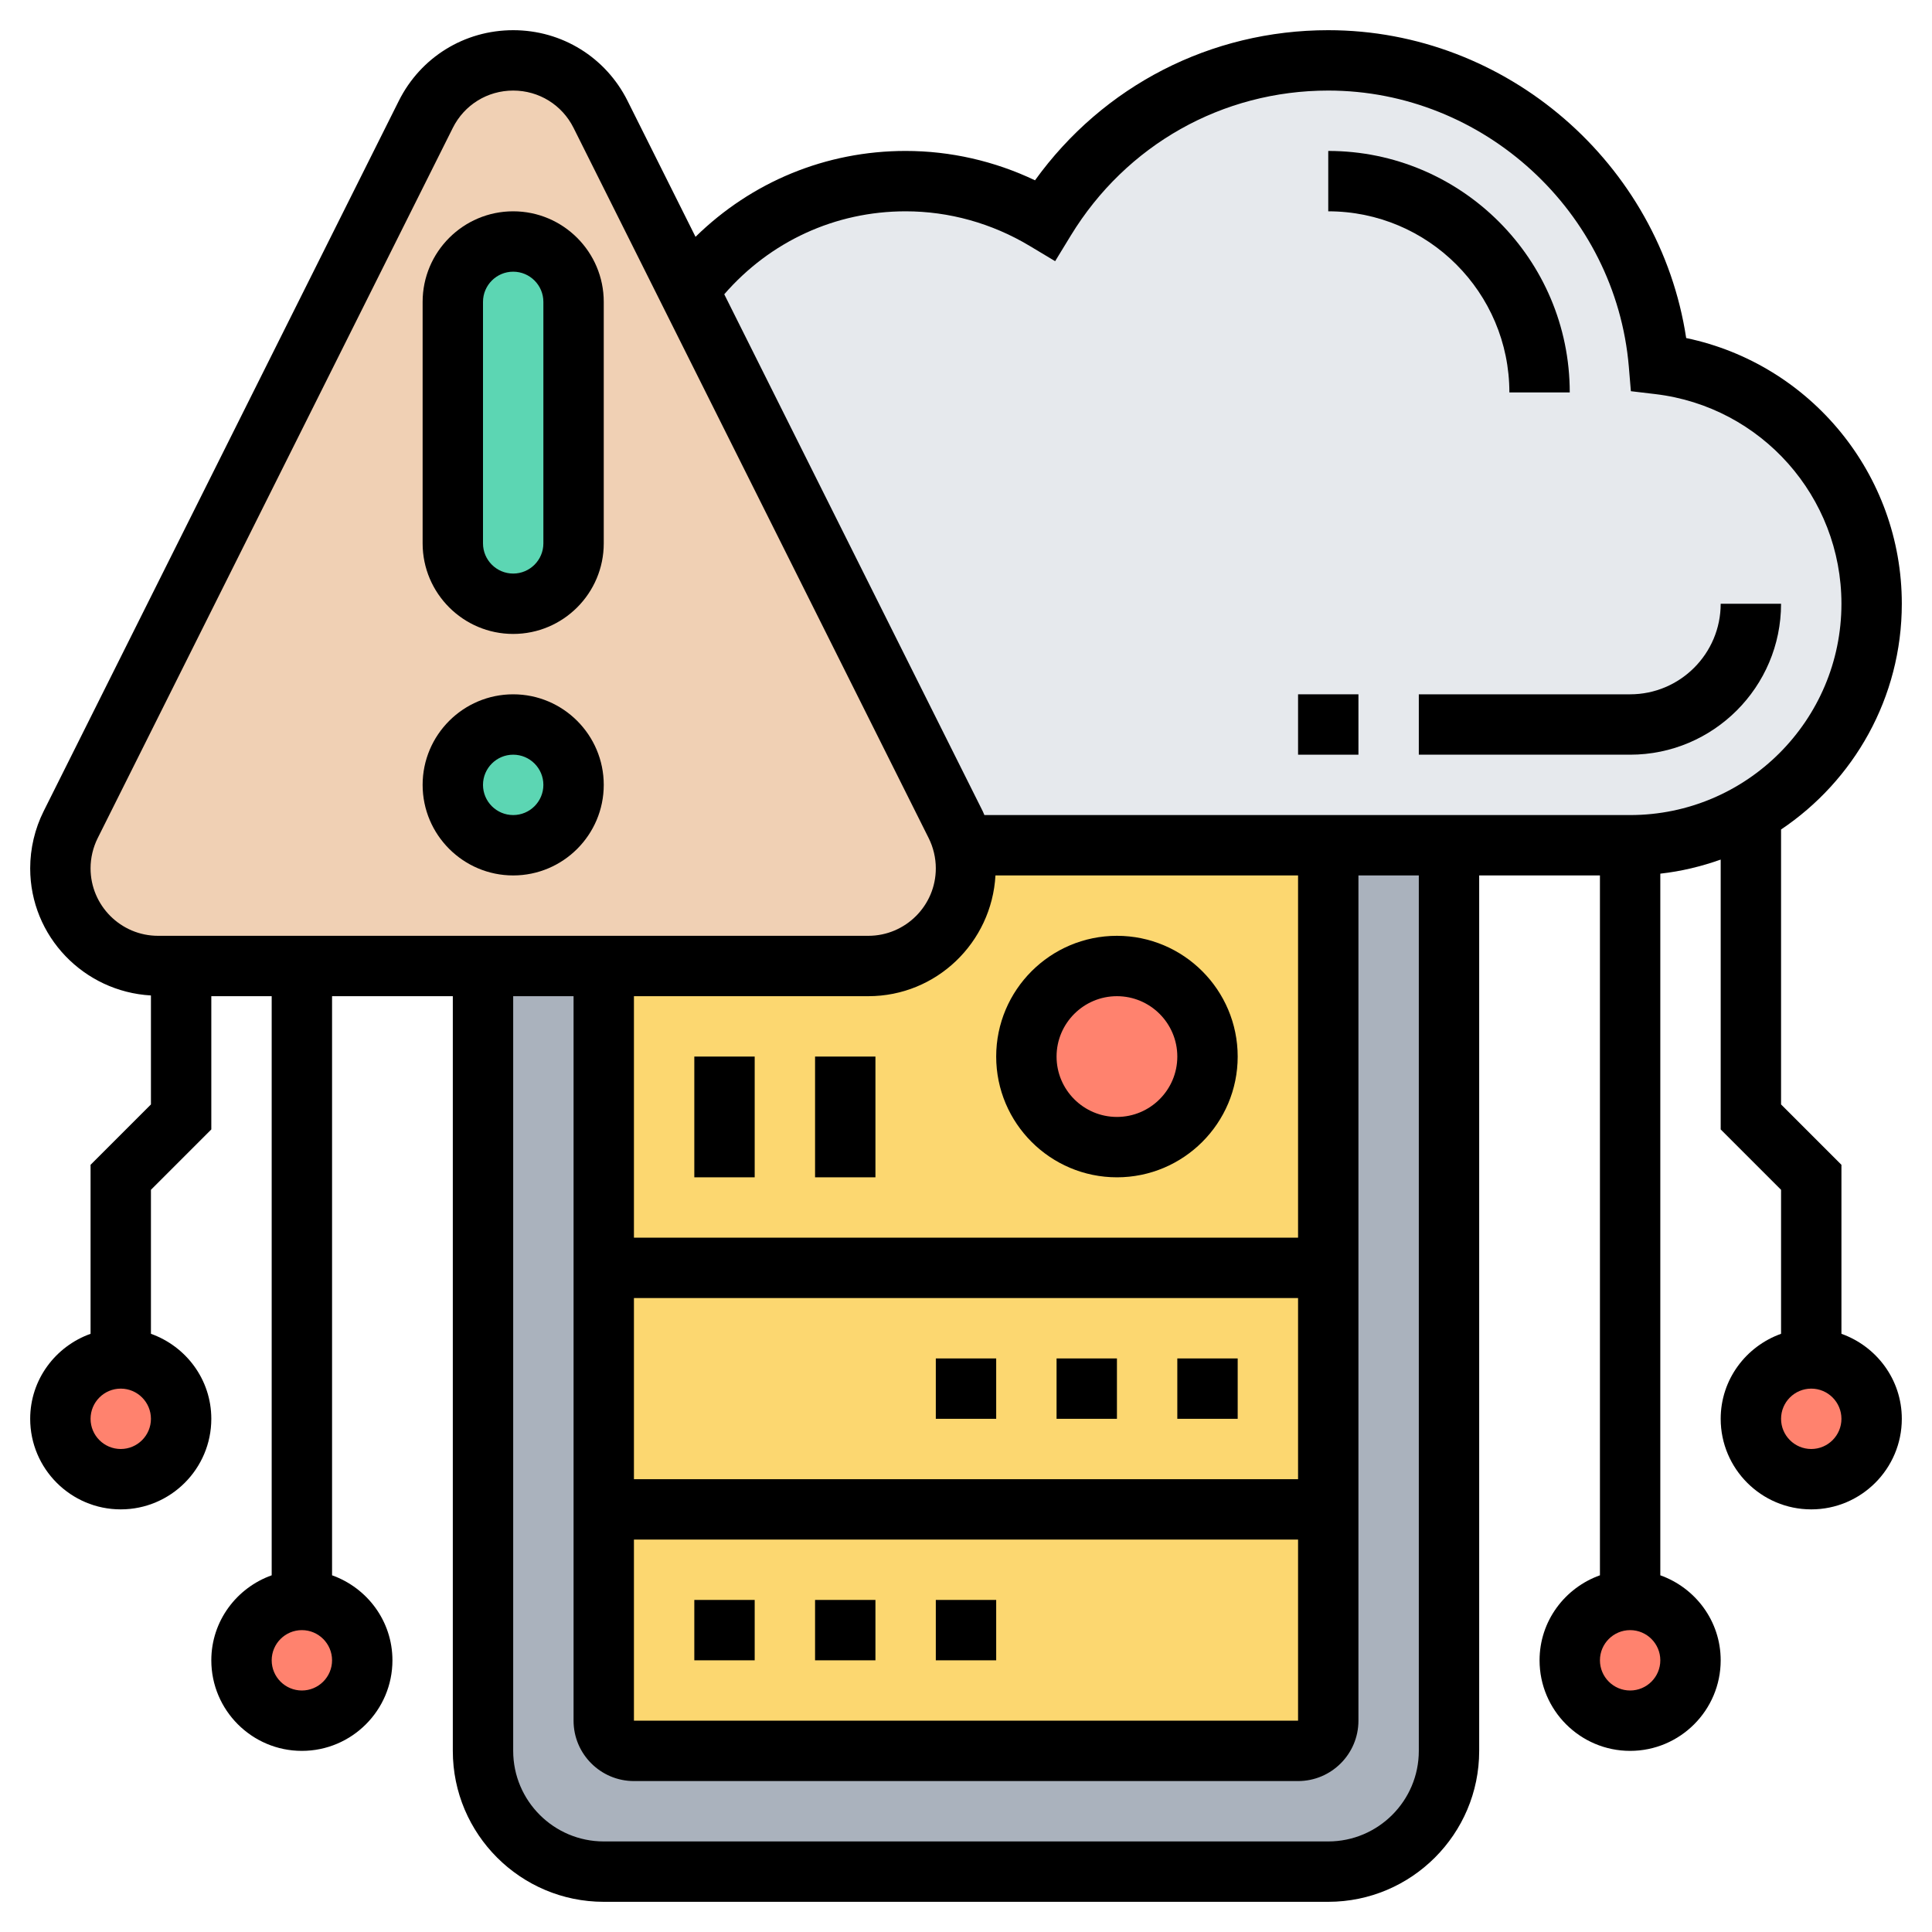<svg id="Layer_5" enable-background="new 0 0 64 64" height="512" viewBox="0 0 64 64" width="512" xmlns="http://www.w3.org/2000/svg"><g><g><g><path d="m48 28v30c0 2.21-1.79 4-4 4h-24c-2.21 0-4-1.79-4-4v-26h4v10 8 7c0 .55.45 1 1 1h22c.55 0 1-.45 1-1v-7-8-14z" fill="#aab2bd"/></g><g><circle cx="60" cy="47" fill="#ff826e" r="2"/></g><g><path d="m54.95 12.06c3.97.47 7.05 3.84 7.05 7.94 0 2.96-1.61 5.55-4 6.93-1.17.68-2.54 1.07-4 1.07h-6-4-12.09c-.06-.23-.14-.46-.25-.68l-8.86-17.71c1.64-2.19 4.25-3.61 7.2-3.61 1.69 0 3.26.47 4.61 1.28 1.94-3.16 5.41-5.28 9.39-5.28 5.76 0 10.48 4.43 10.95 10.06z" fill="#e6e9ed"/></g><g><circle cx="54" cy="55" fill="#ff826e" r="2"/></g><g><path d="m31.91 28c.06.25.09.5.09.76 0 1.79-1.45 3.24-3.24 3.24h-8.76v25c0 .55.45 1 1 1h22c.55 0 1-.45 1-1v-29z" fill="#fcd770"/></g><g><circle cx="37" cy="35" fill="#ff826e" r="3"/></g><g><path d="m31.91 28c.06.25.09.5.09.76 0 1.79-1.45 3.24-3.24 3.24h-8.76-4-6-4-.76c-.9 0-1.7-.36-2.29-.95s-.95-1.39-.95-2.29c0-.5.12-.99.34-1.44l11.77-23.53c.54-1.1 1.66-1.79 2.89-1.79s2.35.69 2.89 1.79l2.91 5.82 8.86 17.71c.11.22.19.45.25.68z" fill="#f0d0b4"/></g><g><path d="m19 10v8c0 1.1-.9 2-2 2s-2-.9-2-2v-8c0-1.1.9-2 2-2 .55 0 1.05.22 1.41.59.37.36.59.86.59 1.41z" fill="#5cd6b3"/></g><g><circle cx="17" cy="26" fill="#5cd6b3" r="2"/></g><g><circle cx="10" cy="55" fill="#ff826e" r="2"/></g><g><circle cx="4" cy="47" fill="#ff826e" r="2"/></g></g><g><path d="m47 25h7c2.757 0 5-2.243 5-5h-2c0 1.654-1.346 3-3 3h-7z"/><path d="m43 23h2v2h-2z"/><path d="m50 13h2c0-4.411-3.589-8-8-8v2c3.309 0 6 2.691 6 6z"/><path d="m17 29c1.654 0 3-1.346 3-3s-1.346-3-3-3-3 1.346-3 3 1.346 3 3 3zm0-4c.552 0 1 .449 1 1s-.448 1-1 1-1-.449-1-1 .448-1 1-1z"/><path d="m17 21c1.654 0 3-1.346 3-3v-8c0-1.654-1.346-3-3-3s-3 1.346-3 3v8c0 1.654 1.346 3 3 3zm-1-11c0-.551.448-1 1-1s1 .449 1 1v8c0 .551-.448 1-1 1s-1-.449-1-1z"/><path d="m27 53h2v2h-2z"/><path d="m23 53h2v2h-2z"/><path d="m31 53h2v2h-2z"/><path d="m35 45h2v2h-2z"/><path d="m39 45h2v2h-2z"/><path d="m31 45h2v2h-2z"/><path d="m37 39c2.206 0 4-1.794 4-4s-1.794-4-4-4-4 1.794-4 4 1.794 4 4 4zm0-6c1.103 0 2 .897 2 2s-.897 2-2 2-2-.897-2-2 .897-2 2-2z"/><path d="m23 35h2v4h-2z"/><path d="m27 35h2v4h-2z"/><path d="m61 44.184v-5.598l-2-2v-9.108c2.41-1.617 4-4.365 4-7.478 0-4.286-3.019-7.939-7.143-8.802-.878-5.778-5.942-10.198-11.857-10.198-3.892 0-7.457 1.842-9.714 4.973-1.34-.639-2.805-.973-4.286-.973-2.648 0-5.107 1.029-6.96 2.845l-2.251-4.503c-.722-1.445-2.174-2.342-3.789-2.342s-3.067.897-3.789 2.342l-11.764 23.528c-.293.585-.447 1.24-.447 1.894 0 2.255 1.776 4.086 4 4.212v3.61l-2 2v5.598c-1.161.414-2 1.514-2 2.816 0 1.654 1.346 3 3 3s3-1.346 3-3c0-1.302-.839-2.402-2-2.816v-4.77l2-2v-4.414h2v19.184c-1.161.414-2 1.514-2 2.816 0 1.654 1.346 3 3 3s3-1.346 3-3c0-1.302-.839-2.402-2-2.816v-19.184h4v25c0 2.757 2.243 5 5 5h24c2.757 0 5-2.243 5-5v-29h4v23.184c-1.161.414-2 1.514-2 2.816 0 1.654 1.346 3 3 3s3-1.346 3-3c0-1.302-.839-2.402-2-2.816v-23.243c.695-.077 1.362-.24 2-.466v8.939l2 2v4.77c-1.161.414-2 1.514-2 2.816 0 1.654 1.346 3 3 3s3-1.346 3-3c0-1.302-.839-2.402-2-2.816zm-57 3.816c-.552 0-1-.449-1-1s.448-1 1-1 1 .449 1 1-.448 1-1 1zm6 8c-.552 0-1-.449-1-1s.448-1 1-1 1 .449 1 1-.448 1-1 1zm20-49c1.438 0 2.855.395 4.102 1.142l.851.51.517-.847c1.836-3.009 5.025-4.805 8.53-4.805 5.148 0 9.522 4.018 9.957 9.146l.068.813.81.096c3.515.418 6.165 3.403 6.165 6.945 0 3.86-3.141 7-7 7h-21.391c-.02-.043-.035-.088-.056-.13l-8.561-17.122c1.519-1.748 3.672-2.748 6.008-2.748zm-9 44h22v6h-22zm22-2h-22v-6h22zm0-8h-22v-8h7.764c2.255 0 4.087-1.776 4.212-4h10.024zm-40-12.236c0-.345.082-.691.236-1l11.764-23.528c.381-.762 1.147-1.236 2-1.236s1.619.474 2 1.236l11.764 23.528c.154.309.236.655.236 1 0 1.233-1.003 2.236-2.236 2.236h-23.528c-1.233 0-2.236-1.003-2.236-2.236zm44 29.236c0 1.654-1.346 3-3 3h-24c-1.654 0-3-1.346-3-3v-25h2v24c0 1.103.897 2 2 2h22c1.103 0 2-.897 2-2v-28h2zm7-2c-.552 0-1-.449-1-1s.448-1 1-1 1 .449 1 1-.448 1-1 1zm6-8c-.552 0-1-.449-1-1s.448-1 1-1 1 .449 1 1-.448 1-1 1z"/></g></g></svg>